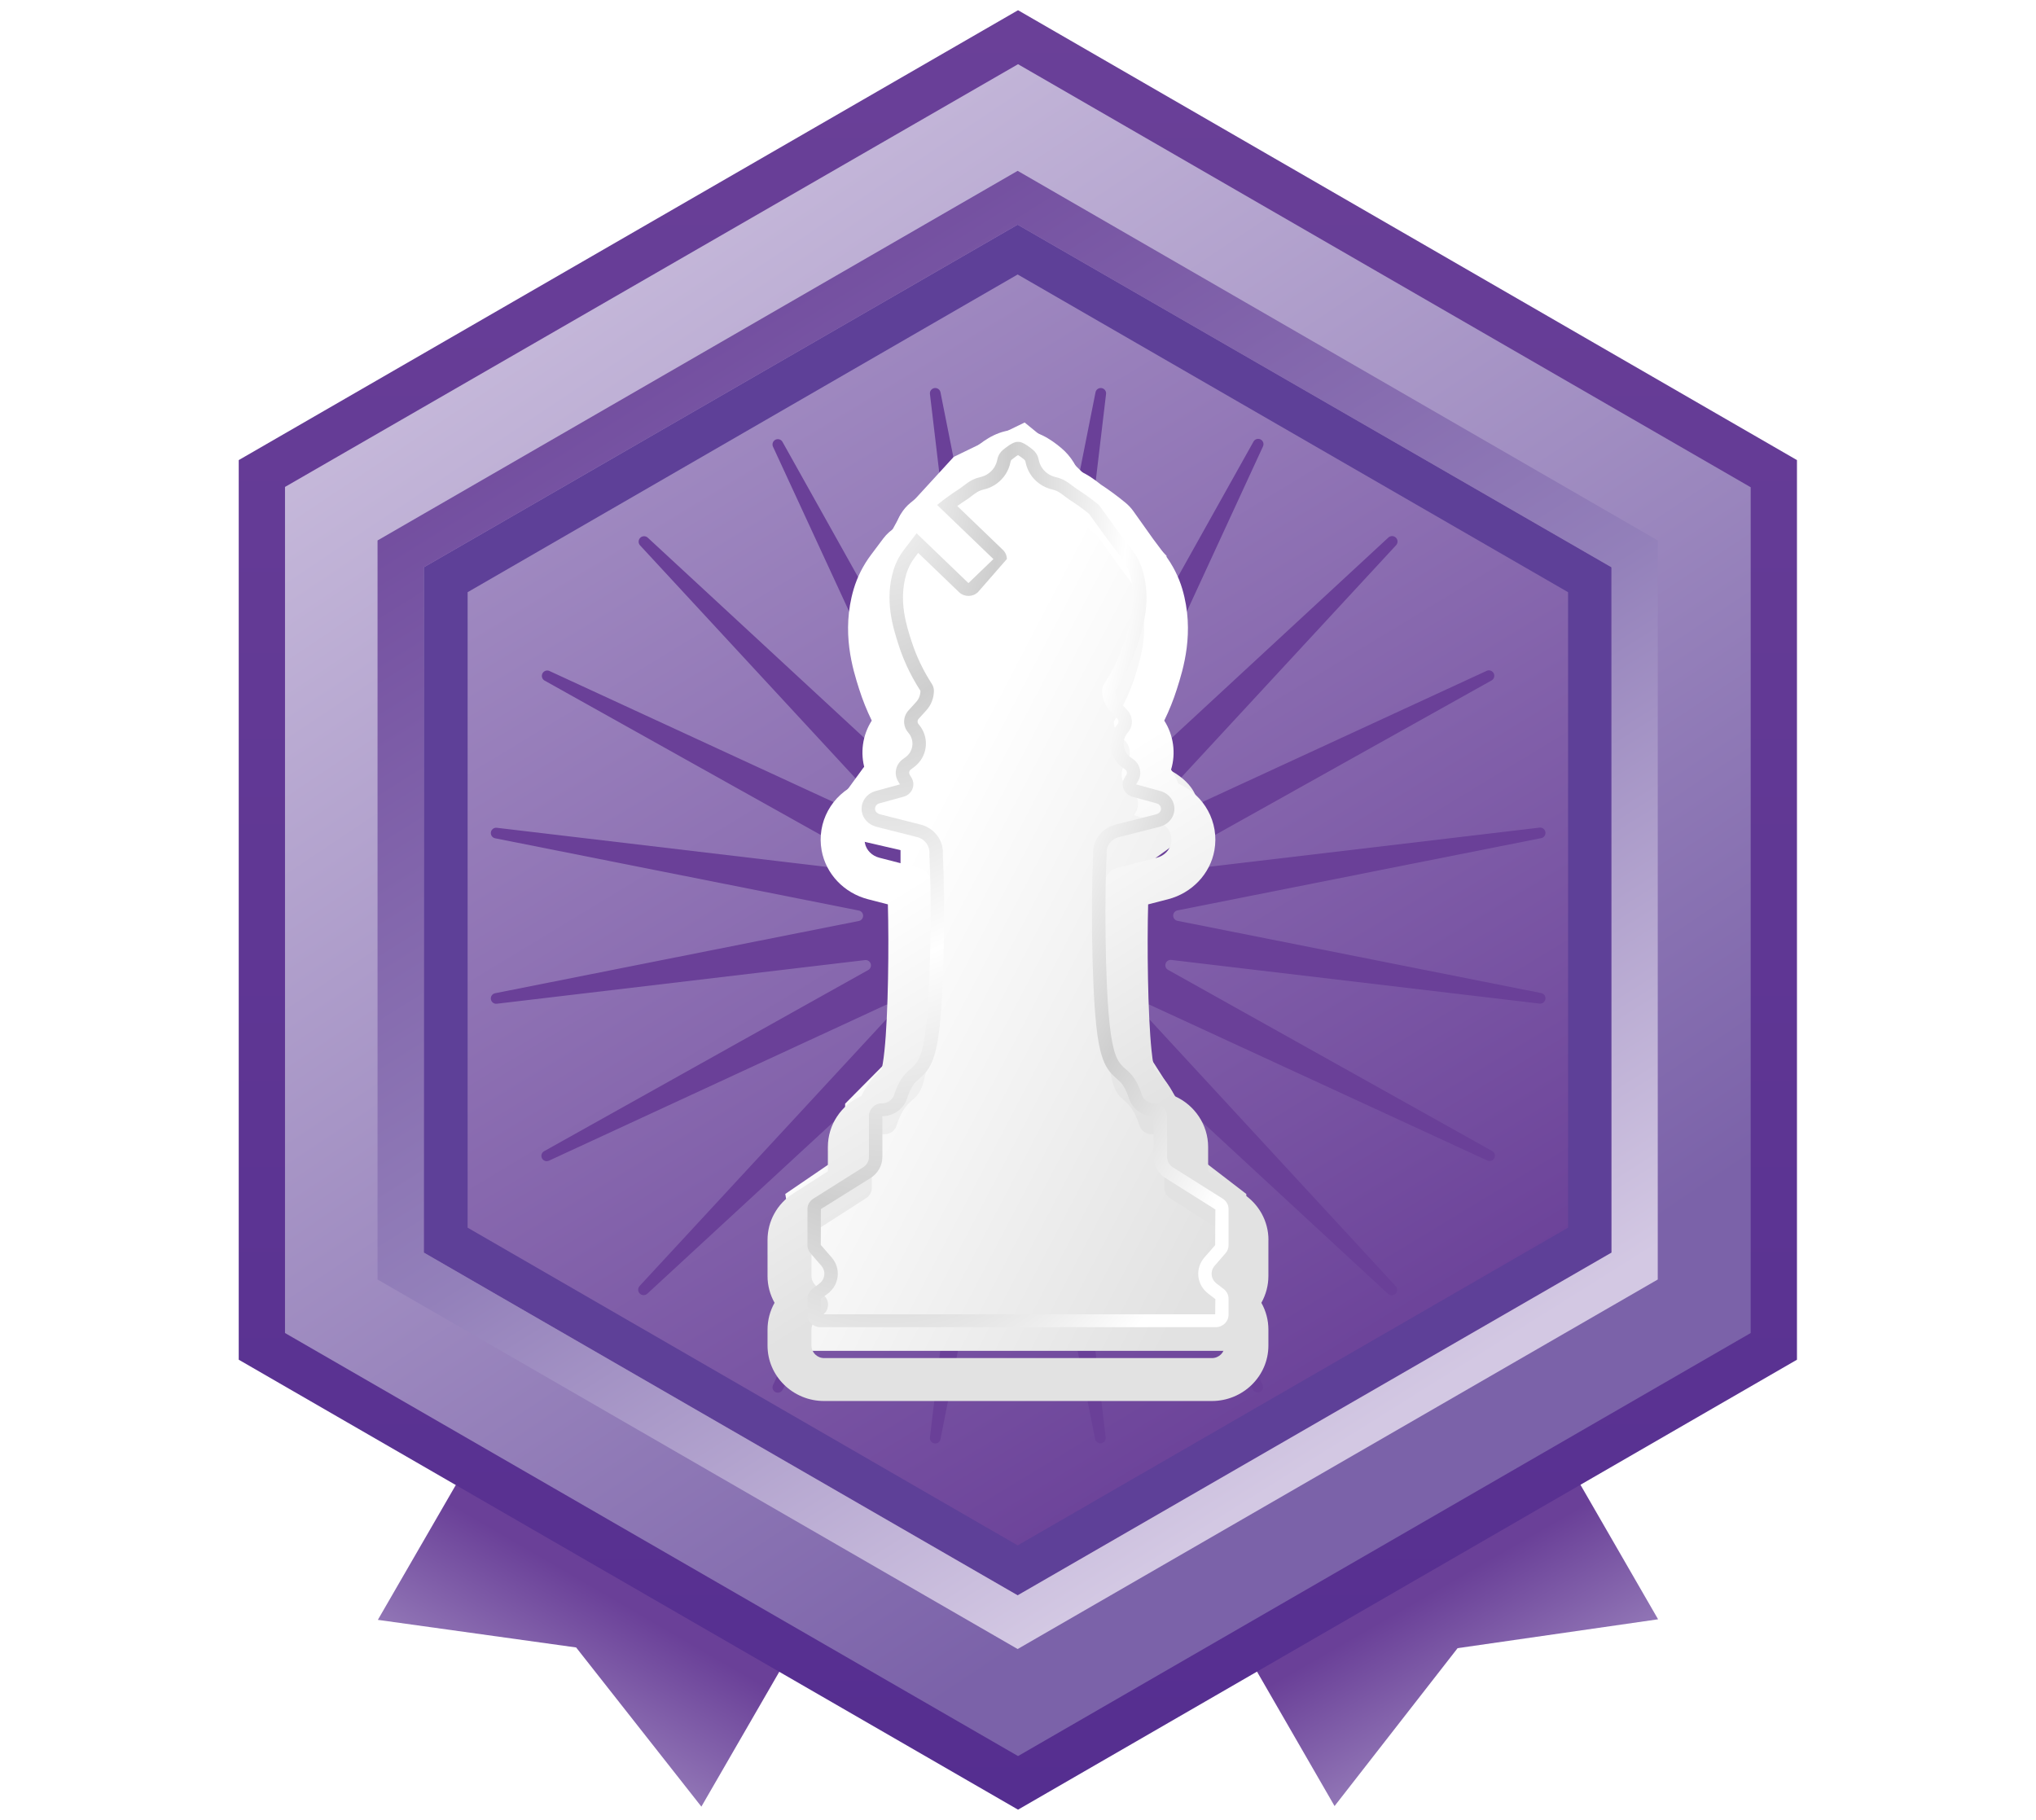 <svg width="264" height="236" viewBox="0 0 264 236" fill="none" xmlns="http://www.w3.org/2000/svg">
<g clip-path="url(#clip0)">
<path d="M59.225 192.362L48.995 210.062L74.705 213.642L90.945 234.282L101.175 216.572L59.225 192.362Z" fill="url(#paint0_linear)"/>
<path d="M162.833 216.498L173.047 234.208L189.002 213.732L214.997 209.988L204.775 192.274L162.833 216.498Z" fill="url(#paint1_linear)"/>
<path d="M45.785 68.225V167.785L132.005 217.555L218.215 167.785V68.225L132.005 18.445L45.785 68.225Z" fill="url(#paint2_linear)"/>
<path d="M132.675 98.065L142.045 50.905C142.073 50.723 142.172 50.56 142.32 50.451C142.468 50.343 142.653 50.297 142.835 50.325C143.017 50.353 143.18 50.452 143.289 50.6C143.397 50.748 143.443 50.933 143.415 51.115L137.745 98.865C137.73 99.023 137.77 99.182 137.858 99.315C137.945 99.448 138.075 99.546 138.227 99.595C138.378 99.644 138.542 99.64 138.69 99.584C138.839 99.527 138.964 99.422 139.045 99.285L162.525 57.285C162.566 57.204 162.623 57.132 162.692 57.074C162.761 57.015 162.841 56.97 162.928 56.942C163.014 56.914 163.105 56.904 163.196 56.911C163.286 56.919 163.374 56.944 163.455 56.985C163.536 57.026 163.608 57.083 163.666 57.152C163.725 57.221 163.77 57.301 163.798 57.388C163.825 57.474 163.836 57.565 163.829 57.656C163.821 57.746 163.796 57.834 163.755 57.915L143.615 101.575C143.543 101.721 143.525 101.888 143.564 102.046C143.602 102.204 143.696 102.343 143.828 102.439C143.959 102.534 144.121 102.58 144.283 102.569C144.445 102.557 144.598 102.488 144.715 102.375L180.005 69.725C180.138 69.592 180.317 69.518 180.505 69.518C180.692 69.518 180.872 69.592 181.005 69.725C181.138 69.858 181.212 70.037 181.212 70.225C181.212 70.412 181.138 70.592 181.005 70.725L148.355 106.025C148.241 106.142 148.173 106.295 148.161 106.457C148.149 106.619 148.195 106.781 148.291 106.912C148.387 107.044 148.526 107.137 148.684 107.176C148.842 107.215 149.009 107.197 149.155 107.125L192.815 86.975C192.976 86.915 193.153 86.916 193.313 86.979C193.474 87.042 193.605 87.161 193.683 87.314C193.761 87.467 193.779 87.644 193.736 87.81C193.692 87.976 193.588 88.12 193.445 88.215L151.445 111.695C151.303 111.772 151.193 111.896 151.134 112.046C151.074 112.195 151.069 112.361 151.119 112.514C151.169 112.668 151.271 112.798 151.407 112.884C151.543 112.97 151.705 113.006 151.865 112.985L199.635 107.325C199.81 107.307 199.985 107.357 200.125 107.464C200.265 107.571 200.358 107.727 200.387 107.901C200.415 108.075 200.375 108.253 200.276 108.399C200.178 108.544 200.027 108.647 199.855 108.685L152.695 118.055C152.535 118.083 152.389 118.166 152.284 118.29C152.179 118.415 152.122 118.572 152.122 118.735C152.122 118.898 152.179 119.055 152.284 119.179C152.389 119.304 152.535 119.387 152.695 119.415L199.855 128.785C200.027 128.823 200.178 128.925 200.276 129.071C200.375 129.217 200.415 129.395 200.387 129.569C200.358 129.743 200.265 129.899 200.125 130.006C199.985 130.113 199.81 130.163 199.635 130.145L151.885 124.485C151.725 124.464 151.563 124.499 151.427 124.585C151.291 124.671 151.189 124.802 151.139 124.955C151.089 125.109 151.094 125.274 151.154 125.424C151.213 125.574 151.323 125.698 151.465 125.775L193.465 149.255C193.628 149.338 193.751 149.483 193.808 149.658C193.864 149.832 193.848 150.022 193.765 150.185C193.681 150.348 193.536 150.471 193.362 150.528C193.188 150.584 192.998 150.568 192.835 150.485L149.135 130.325C148.989 130.253 148.822 130.235 148.664 130.274C148.506 130.312 148.367 130.406 148.271 130.538C148.175 130.669 148.129 130.831 148.141 130.993C148.153 131.155 148.221 131.308 148.335 131.425L180.955 166.765C181.088 166.898 181.162 167.077 181.162 167.265C181.162 167.452 181.088 167.632 180.955 167.765C180.822 167.898 180.642 167.972 180.455 167.972C180.267 167.972 180.088 167.898 179.955 167.765L144.665 135.115C144.548 135.001 144.395 134.933 144.233 134.921C144.071 134.909 143.909 134.955 143.778 135.051C143.646 135.147 143.552 135.286 143.514 135.444C143.475 135.602 143.493 135.769 143.565 135.915L163.705 179.575C163.788 179.738 163.804 179.928 163.748 180.102C163.691 180.276 163.568 180.421 163.405 180.505C163.242 180.588 163.052 180.604 162.878 180.548C162.703 180.491 162.558 180.368 162.475 180.205L138.995 138.205C138.914 138.068 138.789 137.962 138.64 137.906C138.492 137.85 138.328 137.845 138.177 137.894C138.025 137.943 137.895 138.042 137.808 138.175C137.72 138.308 137.68 138.467 137.695 138.625L143.365 186.365C143.379 186.455 143.376 186.547 143.355 186.635C143.334 186.724 143.295 186.808 143.242 186.881C143.189 186.955 143.121 187.018 143.044 187.066C142.966 187.113 142.88 187.145 142.79 187.16C142.7 187.174 142.608 187.171 142.519 187.15C142.431 187.129 142.347 187.09 142.273 187.037C142.2 186.984 142.137 186.916 142.089 186.839C142.041 186.761 142.009 186.675 141.995 186.585L132.625 139.425C132.592 139.27 132.507 139.131 132.384 139.032C132.261 138.932 132.108 138.878 131.95 138.878C131.792 138.878 131.638 138.932 131.516 139.032C131.393 139.131 131.308 139.27 131.275 139.425L121.955 186.605C121.926 186.787 121.826 186.949 121.677 187.057C121.527 187.165 121.342 187.209 121.16 187.18C120.978 187.151 120.816 187.051 120.708 186.901C120.6 186.752 120.556 186.567 120.585 186.385L126.255 138.645C126.27 138.487 126.23 138.328 126.142 138.195C126.055 138.062 125.924 137.963 125.773 137.914C125.622 137.865 125.458 137.87 125.31 137.926C125.161 137.982 125.036 138.088 124.955 138.225L101.475 180.225C101.391 180.388 101.246 180.511 101.072 180.568C100.898 180.624 100.708 180.608 100.545 180.525C100.382 180.441 100.259 180.296 100.202 180.122C100.146 179.948 100.161 179.758 100.245 179.595L120.385 135.935C120.457 135.789 120.475 135.622 120.436 135.464C120.397 135.306 120.304 135.167 120.172 135.071C120.041 134.975 119.879 134.929 119.717 134.941C119.555 134.953 119.402 135.021 119.285 135.135L83.955 167.745C83.822 167.878 83.642 167.952 83.455 167.952C83.267 167.952 83.088 167.878 82.955 167.745C82.822 167.612 82.748 167.432 82.748 167.245C82.748 167.057 82.822 166.878 82.955 166.745L115.605 131.445C115.718 131.328 115.787 131.175 115.799 131.013C115.81 130.851 115.764 130.689 115.669 130.558C115.573 130.426 115.434 130.332 115.276 130.294C115.118 130.255 114.951 130.273 114.805 130.345L71.205 150.505C71.042 150.588 70.852 150.604 70.678 150.548C70.503 150.491 70.359 150.368 70.275 150.205C70.191 150.042 70.176 149.852 70.232 149.678C70.289 149.503 70.412 149.358 70.575 149.275L112.575 125.795C112.716 125.718 112.826 125.594 112.886 125.444C112.945 125.294 112.951 125.129 112.901 124.975C112.851 124.822 112.749 124.691 112.613 124.605C112.477 124.519 112.315 124.484 112.155 124.505L64.405 130.165C64.23 130.183 64.054 130.133 63.915 130.026C63.775 129.919 63.681 129.763 63.653 129.589C63.625 129.415 63.664 129.237 63.763 129.091C63.862 128.945 64.013 128.843 64.185 128.805L111.345 119.435C111.505 119.407 111.651 119.324 111.756 119.2C111.86 119.075 111.918 118.918 111.918 118.755C111.918 118.592 111.86 118.435 111.756 118.31C111.651 118.186 111.505 118.103 111.345 118.075L64.185 108.705C64.013 108.667 63.862 108.564 63.763 108.419C63.664 108.273 63.625 108.095 63.653 107.921C63.681 107.747 63.775 107.591 63.915 107.484C64.054 107.377 64.23 107.327 64.405 107.345L112.155 113.005C112.315 113.026 112.477 112.99 112.613 112.904C112.749 112.818 112.851 112.688 112.901 112.534C112.951 112.381 112.945 112.215 112.886 112.066C112.826 111.916 112.716 111.792 112.575 111.715L70.575 88.235C70.432 88.14 70.328 87.996 70.284 87.83C70.24 87.664 70.259 87.487 70.337 87.334C70.415 87.181 70.546 87.062 70.706 86.999C70.866 86.936 71.044 86.935 71.205 86.995L114.865 107.145C115.011 107.217 115.178 107.235 115.336 107.196C115.494 107.157 115.633 107.064 115.729 106.932C115.824 106.8 115.87 106.639 115.859 106.477C115.847 106.315 115.778 106.162 115.665 106.045L83.015 70.745C82.882 70.612 82.808 70.432 82.808 70.245C82.808 70.057 82.882 69.877 83.015 69.745C83.147 69.612 83.327 69.538 83.515 69.538C83.703 69.538 83.882 69.612 84.015 69.745L119.305 102.395C119.422 102.508 119.575 102.577 119.737 102.589C119.899 102.6 120.061 102.554 120.192 102.459C120.324 102.363 120.417 102.224 120.456 102.066C120.495 101.908 120.477 101.741 120.405 101.595L100.245 57.955C100.161 57.792 100.146 57.602 100.202 57.428C100.259 57.253 100.382 57.108 100.545 57.025C100.708 56.941 100.898 56.926 101.072 56.982C101.246 57.038 101.391 57.162 101.475 57.325L124.955 99.325C125.036 99.462 125.161 99.567 125.31 99.624C125.458 99.68 125.622 99.684 125.773 99.635C125.924 99.587 126.055 99.487 126.142 99.355C126.23 99.222 126.27 99.063 126.255 98.905L120.585 51.115C120.571 51.025 120.575 50.933 120.597 50.845C120.619 50.756 120.657 50.673 120.711 50.6C120.765 50.526 120.833 50.464 120.911 50.417C120.989 50.37 121.075 50.339 121.165 50.325C121.255 50.311 121.347 50.315 121.435 50.337C121.523 50.358 121.607 50.397 121.68 50.451C121.753 50.505 121.815 50.573 121.863 50.651C121.91 50.729 121.941 50.815 121.955 50.905L131.325 98.065C131.358 98.22 131.443 98.358 131.566 98.458C131.688 98.558 131.842 98.612 132 98.612C132.158 98.612 132.311 98.558 132.434 98.458C132.557 98.358 132.642 98.22 132.675 98.065Z" fill="#6A4098"/>
<path d="M132.005 234.675L30.955 176.325V59.665L132.005 1.325L233.005 59.665V176.325L132.005 234.675ZM47.125 167.005L132.005 216.005L216.875 167.005V69.005L132.005 20.005L47.125 69.005V167.005Z" fill="url(#paint3_linear)"/>
<path d="M132.005 227.725L36.955 172.865V63.145L132.005 8.325L227.005 63.185V172.865L132.005 227.725ZM52.185 164.085L132.005 210.165L211.815 164.085V71.925L132.005 25.845L52.185 71.925V164.085Z" fill="url(#paint4_linear)"/>
<path d="M131.955 206.875L54.955 162.435V73.565L131.955 29.135L208.955 73.565V162.435L131.955 206.875ZM60.635 159.205L131.955 200.405L203.325 159.205V76.795L131.955 35.595L60.635 76.795V159.205Z" fill="#5E4098"/>
<path d="M131.955 213.845L48.955 165.925V70.085L131.955 22.155L214.955 70.085V165.925L131.955 213.845ZM54.955 162.435L131.955 206.875L208.955 162.435V73.565L131.955 29.135L54.955 73.565V162.435Z" fill="url(#paint5_linear)"/>
</g>
<g style="mix-blend-mode:luminosity">
<path d="M138.323 59.248L132.862 54.789L123.665 59.248L116.768 66.772L111.882 75.689L115.043 88.787V95.754L111.882 99.655L108.433 104.392L110.732 108.851L116.768 110.244V135.882L109.583 143.127V149.537L101.823 154.831L103.547 164.863L101.823 170.437L104.984 175.174H159.016L161.603 172.387V161.519V154.831L154.705 149.537L152.981 143.127L145.508 131.423V118.604C144.358 117.954 143.899 115.372 151.256 110.244C158.614 105.117 154.322 101.048 151.256 99.655C149.532 97.24 146.543 91.685 148.382 88.787C150.221 85.889 151.064 76.433 151.256 72.067L138.323 59.248Z" fill="url(#paint6_linear)"/>
<g filter="url(#filter0_d)">
<path d="M164.477 156.801C164.477 154.371 163.238 152.121 161.161 150.787L156.654 147.894V144.74C156.654 141.858 154.907 139.294 152.326 138.15C151.484 136.425 150.56 135.448 149.691 134.667C149.613 134.389 149.472 133.723 149.316 132.232C148.826 127.548 148.728 118.525 148.875 113.279L151.451 112.615C154.555 111.816 156.916 109.329 157.465 106.282C158.124 102.627 156.15 99.089 152.788 97.617C152.556 96.978 152.24 96.371 151.847 95.811C152.491 93.687 152.182 91.354 150.965 89.448C151.609 88.125 152.155 86.764 152.594 85.382C153.418 82.792 154.953 77.972 153.3 72.365C152.834 70.799 152.084 69.314 151.065 67.953L149.532 65.905L146.963 62.291C146.68 61.891 146.344 61.531 145.961 61.212C144.909 60.343 143.804 59.529 142.716 58.819L142.543 58.681C142.017 58.269 141.076 57.53 139.737 56.967C139.59 56.622 139.419 56.29 139.223 55.971C138.784 55.253 138.227 54.609 137.563 54.06C136.172 52.905 134.421 51.724 131.986 51.724C129.581 51.724 127.834 52.905 126.442 54.06C125.782 54.609 125.225 55.251 124.786 55.967C124.59 56.288 124.416 56.622 124.269 56.967C122.928 57.533 121.99 58.271 121.464 58.681L121.373 58.753L121.333 58.788C120.203 59.529 119.096 60.345 118.046 61.212C117.055 62.031 116.384 63.16 116.132 64.392C115.508 64.765 114.958 65.259 114.515 65.85L112.939 67.953C111.921 69.314 111.166 70.805 110.693 72.395C109.051 77.968 110.584 82.79 111.408 85.38C111.847 86.762 112.393 88.125 113.037 89.446C111.823 91.35 111.515 93.68 112.157 95.805C111.765 96.364 111.449 96.973 111.215 97.615C107.852 99.085 105.878 102.623 106.538 106.28C107.088 109.327 109.448 111.812 112.552 112.613L115.127 113.277C115.274 118.522 115.179 127.546 114.686 132.23C114.53 133.719 114.388 134.385 114.31 134.662C113.463 135.422 112.529 136.394 111.678 138.135C109.093 139.274 107.347 141.84 107.347 144.736V147.889L102.837 150.785C100.762 152.119 99.523 154.366 99.523 156.797V161.479C99.523 162.697 99.842 163.892 100.435 164.946C99.844 165.995 99.523 167.187 99.523 168.421V170.493C99.523 174.457 102.814 177.682 106.859 177.682H157.133C161.177 177.682 164.468 174.457 164.468 170.493V168.421C164.468 167.185 164.149 165.995 163.556 164.946C164.149 163.89 164.468 162.695 164.468 161.479V156.801H164.477ZM158.79 161.483C158.79 161.861 158.654 162.228 158.409 162.518L157.021 164.152C156.431 164.846 156.538 165.883 157.257 166.447L158.173 167.165C158.565 167.471 158.793 167.936 158.793 168.427V170.5C158.793 171.393 158.055 172.116 157.144 172.116H133.973H130.038H106.867C105.956 172.116 105.219 171.393 105.219 170.5V168.427C105.219 167.936 105.446 167.473 105.838 167.165L106.754 166.447C107.476 165.881 107.58 164.846 106.99 164.152L105.602 162.518C105.355 162.228 105.221 161.861 105.221 161.483V156.801C105.221 156.257 105.502 155.749 105.965 155.449L112.297 151.383C112.763 151.084 113.042 150.577 113.042 150.032V144.738C113.042 143.847 113.761 143.078 114.67 143.089C115.326 143.098 115.925 142.725 116.195 142.139C117.91 136.787 119.541 140.552 120.355 132.802C120.97 126.93 120.99 115.389 120.731 110.822C120.751 110.665 120.814 110.025 120.384 109.401C120.105 108.997 119.679 108.687 119.167 108.556L114.009 107.226C113.071 106.983 112.318 106.252 112.148 105.315C111.928 104.086 112.69 102.922 113.882 102.59L116.986 101.721L116.761 101.341C116.181 100.369 116.437 99.124 117.358 98.449L117.643 98.24C117.917 98.039 118.155 97.792 118.314 97.495C118.764 96.654 118.625 95.691 118.057 95.021L118.044 95.006C117.331 94.169 117.347 92.948 118.077 92.127L119.038 91.051C119.399 90.647 119.597 90.129 119.597 89.592C118.129 87.279 117.313 85.196 116.845 83.724C116.072 81.296 115.018 77.833 116.163 73.948C116.166 73.941 116.168 73.933 116.17 73.926C116.455 72.963 116.925 72.063 117.529 71.257L119.105 69.154L125.7 75.618L128.879 72.502L121.714 65.481C122.768 64.61 123.724 63.935 124.497 63.429C125.15 63.001 125.892 62.169 127.199 61.872C127.576 61.787 127.933 61.632 128.242 61.404L128.26 61.391C128.846 60.961 129.236 60.328 129.37 59.62C129.416 59.371 129.506 59.103 129.668 58.836C129.789 58.64 129.945 58.463 130.123 58.314C131.357 57.29 131.792 57.299 132.006 57.299C132.22 57.299 132.654 57.29 133.888 58.314C134.067 58.463 134.223 58.64 134.343 58.836C134.506 59.101 134.592 59.369 134.642 59.62C134.775 60.326 135.165 60.961 135.751 61.391L135.769 61.404C136.079 61.632 136.435 61.787 136.812 61.872C138.12 62.169 138.862 63.001 139.515 63.429C140.285 63.933 141.244 64.61 142.297 65.481L144.909 69.154L146.484 71.257C147.09 72.065 147.558 72.965 147.843 73.926C147.846 73.933 147.848 73.941 147.85 73.948C148.995 77.833 147.941 81.296 147.168 83.724C146.7 85.194 145.885 87.279 144.416 89.592C144.416 90.129 144.615 90.647 144.976 91.051L145.936 92.127C146.669 92.948 146.683 94.169 145.97 95.006L145.956 95.021C145.386 95.691 145.25 96.654 145.7 97.495C145.858 97.792 146.099 98.039 146.371 98.24L146.656 98.449C147.574 99.124 147.832 100.369 147.253 101.341L147.028 101.721L150.132 102.59C151.324 102.924 152.088 104.086 151.865 105.315C151.696 106.252 150.943 106.986 150.005 107.226L144.847 108.556C144.332 108.689 143.908 108.997 143.63 109.401C143.2 110.025 143.262 110.665 143.282 110.822C143.024 115.389 143.044 126.932 143.659 132.802C144.47 140.552 146.103 136.787 147.819 142.139C148.088 142.725 148.686 143.098 149.343 143.089C150.252 143.078 150.972 143.847 150.972 144.738V150.032C150.972 150.575 151.252 151.084 151.716 151.383L158.048 155.449C158.514 155.749 158.793 156.255 158.793 156.801V161.483H158.79Z" fill="url(#paint7_linear)"/>
</g>
<path d="M158.915 162.512C159.167 162.221 159.303 161.854 159.303 161.477V156.795C159.303 156.251 159.017 155.742 158.545 155.443L152.09 151.377C151.616 151.078 151.332 150.572 151.332 150.026V144.732C151.332 143.842 150.598 143.073 149.672 143.084C149.004 143.093 148.393 142.719 148.118 142.134C146.369 136.782 144.707 140.546 143.878 132.797C143.251 126.925 143.231 115.384 143.494 110.818C143.474 110.661 143.41 110.021 143.848 109.397C144.132 108.993 144.566 108.683 145.088 108.552L150.346 107.222C151.302 106.98 152.07 106.248 152.242 105.311C152.467 104.082 151.691 102.918 150.476 102.586L147.312 101.717L147.541 101.337C148.132 100.365 147.871 99.121 146.933 98.446L146.642 98.236C146.363 98.035 146.12 97.789 145.958 97.492C145.5 96.651 145.64 95.688 146.219 95.018L146.233 95.002C146.96 94.166 146.944 92.945 146.199 92.124L145.22 91.048C144.852 90.644 144.65 90.126 144.65 89.589C146.147 87.277 146.978 85.193 147.455 83.722C148.243 81.293 149.317 77.83 148.15 73.945C148.148 73.939 148.145 73.93 148.143 73.924C147.852 72.961 147.373 72.061 146.758 71.255L145.152 69.152L142.49 65.48C141.416 64.608 140.442 63.933 139.654 63.427C138.988 62.999 138.232 62.167 136.899 61.87C136.515 61.785 136.152 61.63 135.836 61.403L135.818 61.389C135.22 60.959 134.823 60.326 134.687 59.619C134.639 59.37 134.548 59.101 134.382 58.835C134.26 58.638 134.101 58.461 133.919 58.313C132.661 57.289 132.218 57.297 132 57.297C131.782 57.297 131.339 57.289 130.081 58.313C129.899 58.461 129.74 58.638 129.618 58.835C129.452 59.099 129.363 59.367 129.313 59.619C129.177 60.324 128.78 60.959 128.182 61.389L128.164 61.403C127.848 61.63 127.485 61.785 127.101 61.87C125.768 62.167 125.012 62.999 124.346 63.427C123.561 63.931 122.584 64.608 121.51 65.48L128.814 72.5L125.573 75.616L118.85 69.152L117.245 71.255C116.629 72.063 116.15 72.963 115.859 73.924C115.857 73.93 115.855 73.939 115.852 73.945C114.685 77.83 115.759 81.293 116.547 83.722C117.024 85.191 117.856 87.277 119.352 89.589C119.352 90.126 119.15 90.644 118.782 91.048L117.803 92.124C117.056 92.945 117.042 94.166 117.769 95.002L117.783 95.018C118.364 95.688 118.503 96.651 118.044 97.492C117.883 97.789 117.638 98.035 117.36 98.236L117.07 98.446C116.134 99.121 115.871 100.365 116.461 101.337L116.69 101.717L113.527 102.586C112.312 102.92 111.533 104.082 111.76 105.311C111.932 106.248 112.7 106.982 113.656 107.222L118.914 108.552C119.439 108.685 119.87 108.993 120.154 109.397C120.592 110.021 120.529 110.661 120.508 110.818C120.772 115.384 120.751 126.927 120.124 132.797C119.298 140.546 117.633 136.782 115.884 142.134C115.609 142.719 115.001 143.093 114.331 143.084C113.406 143.073 112.671 143.842 112.671 144.732V150.026C112.671 150.569 112.384 151.078 111.912 151.377L105.458 155.443C104.983 155.742 104.699 156.249 104.699 156.795V161.477C104.699 161.854 104.838 162.221 105.087 162.512L106.502 164.145C107.104 164.839 106.995 165.877 106.262 166.44L105.328 167.158C104.928 167.464 104.697 167.929 104.697 168.421V170.493C104.697 171.386 105.448 172.109 106.377 172.109H129.992H134.008H157.623C158.552 172.109 159.303 171.386 159.303 170.493V168.421C159.303 167.929 159.072 167.466 158.672 167.158L157.739 166.44C157.003 165.874 156.894 164.839 157.498 164.145L158.915 162.512ZM130.556 72.496C130.556 72.052 130.372 71.626 130.047 71.314L124.124 65.619C124.517 65.34 124.914 65.069 125.316 64.811C125.523 64.678 125.741 64.514 125.973 64.335C126.445 63.973 126.89 63.628 127.496 63.495C128.13 63.355 128.707 63.099 129.209 62.737C130.165 62.047 130.805 61.053 131.023 59.924C131.042 59.83 131.069 59.758 131.11 59.693C131.121 59.673 131.151 59.632 131.207 59.588C131.603 59.265 131.859 59.101 132.002 59.018C132.145 59.101 132.402 59.265 132.797 59.588C132.838 59.621 132.872 59.658 132.893 59.691C132.933 59.756 132.961 59.83 132.979 59.922C133.197 61.051 133.837 62.047 134.778 62.724C135.298 63.099 135.875 63.353 136.508 63.495C137.115 63.63 137.56 63.973 138.032 64.335C138.264 64.514 138.48 64.678 138.688 64.811C139.547 65.364 140.39 65.969 141.196 66.613L143.724 70.102L145.354 72.238C145.87 72.913 146.244 73.635 146.472 74.384C147.523 77.887 146.483 81.095 145.795 83.219C145.177 85.124 144.296 86.966 143.174 88.7C143.001 88.965 142.91 89.272 142.91 89.585C142.91 90.526 143.265 91.434 143.91 92.144L144.889 93.22C145.073 93.424 145.077 93.721 144.898 93.928C143.833 95.155 143.651 96.852 144.418 98.262C144.689 98.76 145.086 99.199 145.599 99.57L145.89 99.78C146.122 99.946 146.185 100.252 146.04 100.492L145.811 100.87C145.54 101.315 145.5 101.857 145.699 102.335C145.899 102.813 146.319 103.178 146.835 103.32L149.999 104.189C150.371 104.291 150.598 104.645 150.53 105.016C150.48 105.285 150.23 105.519 149.903 105.602L144.646 106.931C143.73 107.163 142.935 107.705 142.406 108.458C141.764 109.371 141.705 110.294 141.75 110.851C141.477 115.784 141.523 127.119 142.147 132.967C142.654 137.71 143.537 138.795 144.83 139.911C145.381 140.387 145.858 140.798 146.458 142.636C146.478 142.7 146.503 142.763 146.533 142.824C147.076 143.981 148.27 144.735 149.585 144.756L149.59 150.026C149.59 151.137 150.167 152.166 151.134 152.775L157.591 156.841L157.564 161.477L156.162 163.075C155.57 163.759 155.295 164.623 155.388 165.51C155.481 166.396 155.931 167.191 156.655 167.746L157.589 168.464L157.568 170.436H106.439V168.418L107.349 167.746C108.074 167.189 108.524 166.394 108.617 165.508C108.71 164.621 108.435 163.756 107.842 163.073L106.427 161.44L106.441 156.793L112.87 152.773C113.838 152.163 114.415 151.135 114.415 150.023V144.752C115.755 144.717 116.933 143.966 117.472 142.82C117.501 142.758 117.526 142.695 117.547 142.632C118.146 140.795 118.623 140.383 119.175 139.907C120.467 138.793 121.351 137.708 121.857 132.963C122.482 127.115 122.525 115.78 122.255 110.847C122.298 110.29 122.239 109.366 121.598 108.453C121.069 107.7 120.274 107.159 119.361 106.927L114.104 105.597C113.779 105.514 113.527 105.281 113.477 105.012C113.409 104.643 113.638 104.287 114.008 104.184L117.172 103.315C117.687 103.173 118.108 102.811 118.307 102.331C118.507 101.852 118.466 101.311 118.196 100.865L117.967 100.485C117.821 100.247 117.887 99.942 118.117 99.773L118.407 99.564C118.921 99.195 119.318 98.754 119.588 98.258C120.358 96.845 120.174 95.151 119.123 93.937C118.93 93.714 118.934 93.417 119.118 93.214L120.097 92.137C120.742 91.428 121.096 90.519 121.096 89.578C121.096 89.266 121.006 88.96 120.833 88.694C119.711 86.96 118.83 85.117 118.212 83.213C117.524 81.09 116.482 77.88 117.529 74.4C117.762 73.629 118.137 72.908 118.653 72.234L119.059 71.701L124.351 76.788C124.689 77.114 125.134 77.278 125.58 77.278C126.025 77.278 126.47 77.114 126.808 76.788" fill="url(#paint8_radial)"/>
</g>
<defs>
<filter id="filter0_d" x="95.523" y="51.724" width="72.953" height="133.958" filterUnits="userSpaceOnUse" color-interpolation-filters="sRGB">
<feFlood flood-opacity="0" result="BackgroundImageFix"/>
<feColorMatrix in="SourceAlpha" type="matrix" values="0 0 0 0 0 0 0 0 0 0 0 0 0 0 0 0 0 0 127 0"/>
<feOffset dy="4"/>
<feGaussianBlur stdDeviation="2"/>
<feColorMatrix type="matrix" values="0 0 0 0 0 0 0 0 0 0 0 0 0 0 0 0 0 0 0.25 0"/>
<feBlend mode="normal" in2="BackgroundImageFix" result="effect1_dropShadow"/>
<feBlend mode="normal" in="SourceGraphic" in2="effect1_dropShadow" result="shape"/>
</filter>
<linearGradient id="paint0_linear" x1="79.362" y1="207.099" x2="64.044" y2="233.495" gradientUnits="userSpaceOnUse">
<stop stop-color="#6A4098"/>
<stop offset="1" stop-color="#AD9CCB"/>
</linearGradient>
<linearGradient id="paint1_linear" x1="185.665" y1="206.428" x2="200.865" y2="232.892" gradientUnits="userSpaceOnUse">
<stop stop-color="#6A4098"/>
<stop offset="1" stop-color="#AD9CCB"/>
</linearGradient>
<linearGradient id="paint2_linear" x1="176.145" y1="190.775" x2="72.875" y2="20.535" gradientUnits="userSpaceOnUse">
<stop stop-color="#325DAA"/>
<stop offset="0.03" stop-color="#6A4098"/>
<stop offset="1" stop-color="#AD9CCB"/>
</linearGradient>
<linearGradient id="paint3_linear" x1="131.995" y1="234.675" x2="131.995" y2="1.325" gradientUnits="userSpaceOnUse">
<stop stop-color="#552E90"/>
<stop offset="1" stop-color="#6A4098"/>
</linearGradient>
<linearGradient id="paint4_linear" x1="180.165" y1="189.995" x2="58.135" y2="7.615" gradientUnits="userSpaceOnUse">
<stop offset="0.03" stop-color="#7B62A9"/>
<stop offset="1" stop-color="#D3C8E3"/>
</linearGradient>
<linearGradient id="paint5_linear" x1="175.155" y1="186.755" x2="73.245" y2="24.405" gradientUnits="userSpaceOnUse">
<stop stop-color="#D3C8E3"/>
<stop offset="0.41" stop-color="#9380BA"/>
<stop offset="1" stop-color="#6A4098"/>
</linearGradient>
<linearGradient id="paint6_linear" x1="105.35" y1="66.476" x2="185.611" y2="108.324" gradientUnits="userSpaceOnUse">
<stop offset="0.349" stop-color="white"/>
<stop offset="1" stop-color="#E2E2E2"/>
</linearGradient>
<linearGradient id="paint7_linear" x1="118.3" y1="49.081" x2="182.768" y2="152.422" gradientUnits="userSpaceOnUse">
<stop offset="0.427" stop-color="white"/>
<stop offset="0.771" stop-color="#E2E2E2"/>
</linearGradient>
<radialGradient id="paint8_radial" cx="0" cy="0" r="1" gradientUnits="userSpaceOnUse" gradientTransform="translate(115.079 58.148) scale(63.026 132.512)">
<stop stop-color="white"/>
<stop offset="0.25" stop-color="#CECECE"/>
<stop offset="0.5" stop-color="white"/>
<stop offset="0.75" stop-color="#CECECE"/>
<stop offset="1" stop-color="white"/>
</radialGradient>
<clipPath id="clip0">
<rect width="202.09" height="233.35" fill="white" transform="translate(30.955 1.325)"/>
</clipPath>
</defs>
</svg>

